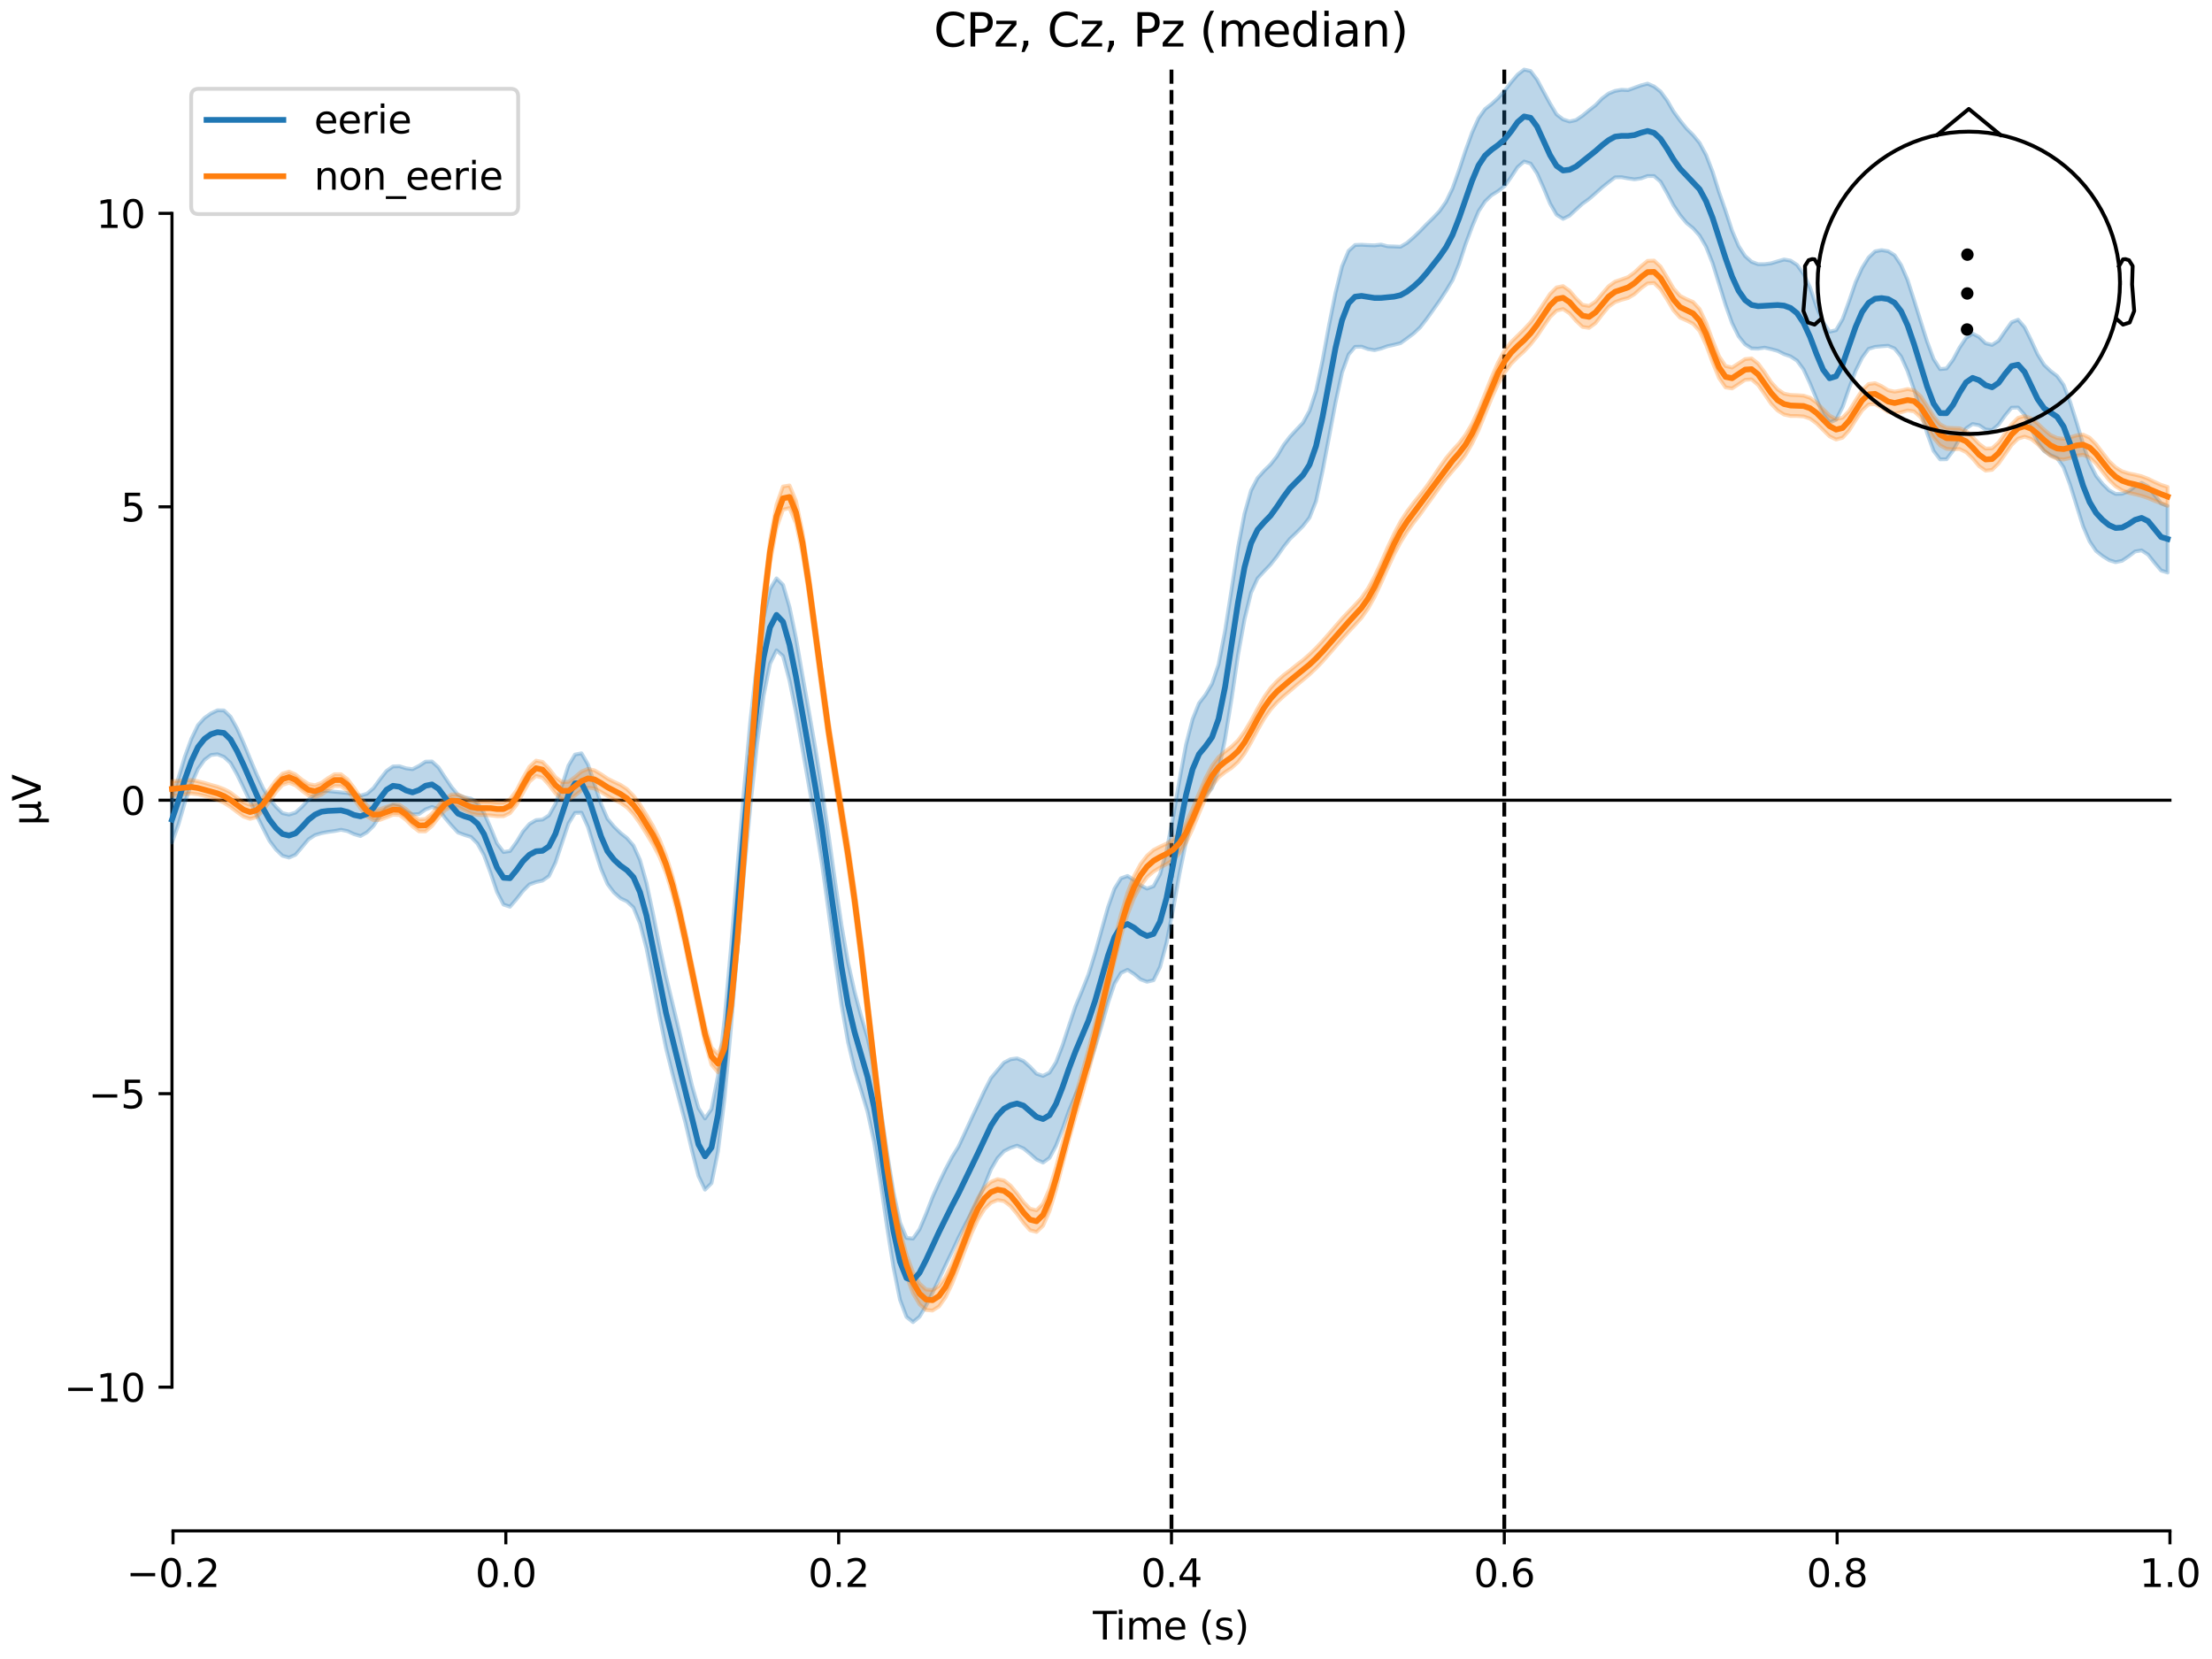 <?xml version="1.0" encoding="utf-8" standalone="no"?>
<!DOCTYPE svg PUBLIC "-//W3C//DTD SVG 1.1//EN"
  "http://www.w3.org/Graphics/SVG/1.1/DTD/svg11.dtd">
<svg xmlns:xlink="http://www.w3.org/1999/xlink" width="576pt" height="432pt" viewBox="0 0 576 432" xmlns="http://www.w3.org/2000/svg" version="1.1">
 <defs>
  <style type="text/css">*{stroke-linejoin: round; stroke-linecap: butt}</style>
 </defs>
 <g id="figure_1">
  <g id="patch_1">
   <path d="M 0 432 
L 576 432 
L 576 0 
L 0 0 
z
" style="fill: #ffffff"/>
  </g>
  <g id="axes_1">
   <g id="patch_2">
    <path d="M 44.783 398.644 
L 565.048 398.644 
L 565.048 18.118 
L 44.783 18.118 
L 44.783 398.644 
z
" style="fill: none; opacity: 0"/>
   </g>
   <g id="patch_3">
    <path d="M 44.783 361.204 
L 44.783 55.558 
" style="fill: none; stroke: #000000; stroke-width: 0.8; stroke-linejoin: miter; stroke-linecap: square"/>
   </g>
   <g id="LineCollection_1">
    <path d="M 305.051 18.118 
L 305.051 398.644 
" clip-path="url(#pd90f87386f)" style="fill: none; stroke-dasharray: 3.7,1.6; stroke-dashoffset: 0; stroke: #000000"/>
    <path d="M 391.717 18.118 
L 391.717 398.644 
" clip-path="url(#pd90f87386f)" style="fill: none; stroke-dasharray: 3.7,1.6; stroke-dashoffset: 0; stroke: #000000"/>
   </g>
   <g id="matplotlib.axis_1">
    <g id="xtick_1">
     <g id="line2d_1">
      <defs>
       <path id="m3b08c8f855" d="M 0 0 
L 0 3.5 
" style="stroke: #000000; stroke-width: 0.8"/>
      </defs>
      <g>
       <use xlink:href="#m3b08c8f855" x="45.054" y="398.644" style="stroke: #000000; stroke-width: 0.8"/>
      </g>
     </g>
     <g id="text_1">
      <!-- −0.2 -->
      <g transform="translate(32.912 413.242) scale(0.1 -0.1)">
       <defs>
        <path id="DejaVuSans-2212" d="M 678 2272 
L 4684 2272 
L 4684 1741 
L 678 1741 
L 678 2272 
z
" transform="scale(0.016)"/>
        <path id="DejaVuSans-30" d="M 2034 4250 
Q 1547 4250 1301 3770 
Q 1056 3291 1056 2328 
Q 1056 1369 1301 889 
Q 1547 409 2034 409 
Q 2525 409 2770 889 
Q 3016 1369 3016 2328 
Q 3016 3291 2770 3770 
Q 2525 4250 2034 4250 
z
M 2034 4750 
Q 2819 4750 3233 4129 
Q 3647 3509 3647 2328 
Q 3647 1150 3233 529 
Q 2819 -91 2034 -91 
Q 1250 -91 836 529 
Q 422 1150 422 2328 
Q 422 3509 836 4129 
Q 1250 4750 2034 4750 
z
" transform="scale(0.016)"/>
        <path id="DejaVuSans-2e" d="M 684 794 
L 1344 794 
L 1344 0 
L 684 0 
L 684 794 
z
" transform="scale(0.016)"/>
        <path id="DejaVuSans-32" d="M 1228 531 
L 3431 531 
L 3431 0 
L 469 0 
L 469 531 
Q 828 903 1448 1529 
Q 2069 2156 2228 2338 
Q 2531 2678 2651 2914 
Q 2772 3150 2772 3378 
Q 2772 3750 2511 3984 
Q 2250 4219 1831 4219 
Q 1534 4219 1204 4116 
Q 875 4013 500 3803 
L 500 4441 
Q 881 4594 1212 4672 
Q 1544 4750 1819 4750 
Q 2544 4750 2975 4387 
Q 3406 4025 3406 3419 
Q 3406 3131 3298 2873 
Q 3191 2616 2906 2266 
Q 2828 2175 2409 1742 
Q 1991 1309 1228 531 
z
" transform="scale(0.016)"/>
       </defs>
       <use xlink:href="#DejaVuSans-2212"/>
       <use xlink:href="#DejaVuSans-30" transform="translate(83.789 0)"/>
       <use xlink:href="#DejaVuSans-2e" transform="translate(147.412 0)"/>
       <use xlink:href="#DejaVuSans-32" transform="translate(179.199 0)"/>
      </g>
     </g>
    </g>
    <g id="xtick_2">
     <g id="line2d_2">
      <g>
       <use xlink:href="#m3b08c8f855" x="131.72" y="398.644" style="stroke: #000000; stroke-width: 0.8"/>
      </g>
     </g>
     <g id="text_2">
      <!-- 0.0 -->
      <g transform="translate(123.768 413.242) scale(0.1 -0.1)">
       <use xlink:href="#DejaVuSans-30"/>
       <use xlink:href="#DejaVuSans-2e" transform="translate(63.623 0)"/>
       <use xlink:href="#DejaVuSans-30" transform="translate(95.41 0)"/>
      </g>
     </g>
    </g>
    <g id="xtick_3">
     <g id="line2d_3">
      <g>
       <use xlink:href="#m3b08c8f855" x="218.385" y="398.644" style="stroke: #000000; stroke-width: 0.8"/>
      </g>
     </g>
     <g id="text_3">
      <!-- 0.2 -->
      <g transform="translate(210.434 413.242) scale(0.1 -0.1)">
       <use xlink:href="#DejaVuSans-30"/>
       <use xlink:href="#DejaVuSans-2e" transform="translate(63.623 0)"/>
       <use xlink:href="#DejaVuSans-32" transform="translate(95.41 0)"/>
      </g>
     </g>
    </g>
    <g id="xtick_4">
     <g id="line2d_4">
      <g>
       <use xlink:href="#m3b08c8f855" x="305.051" y="398.644" style="stroke: #000000; stroke-width: 0.8"/>
      </g>
     </g>
     <g id="text_4">
      <!-- 0.4 -->
      <g transform="translate(297.099 413.242) scale(0.1 -0.1)">
       <defs>
        <path id="DejaVuSans-34" d="M 2419 4116 
L 825 1625 
L 2419 1625 
L 2419 4116 
z
M 2253 4666 
L 3047 4666 
L 3047 1625 
L 3713 1625 
L 3713 1100 
L 3047 1100 
L 3047 0 
L 2419 0 
L 2419 1100 
L 313 1100 
L 313 1709 
L 2253 4666 
z
" transform="scale(0.016)"/>
       </defs>
       <use xlink:href="#DejaVuSans-30"/>
       <use xlink:href="#DejaVuSans-2e" transform="translate(63.623 0)"/>
       <use xlink:href="#DejaVuSans-34" transform="translate(95.41 0)"/>
      </g>
     </g>
    </g>
    <g id="xtick_5">
     <g id="line2d_5">
      <g>
       <use xlink:href="#m3b08c8f855" x="391.717" y="398.644" style="stroke: #000000; stroke-width: 0.8"/>
      </g>
     </g>
     <g id="text_5">
      <!-- 0.6 -->
      <g transform="translate(383.765 413.242) scale(0.1 -0.1)">
       <defs>
        <path id="DejaVuSans-36" d="M 2113 2584 
Q 1688 2584 1439 2293 
Q 1191 2003 1191 1497 
Q 1191 994 1439 701 
Q 1688 409 2113 409 
Q 2538 409 2786 701 
Q 3034 994 3034 1497 
Q 3034 2003 2786 2293 
Q 2538 2584 2113 2584 
z
M 3366 4563 
L 3366 3988 
Q 3128 4100 2886 4159 
Q 2644 4219 2406 4219 
Q 1781 4219 1451 3797 
Q 1122 3375 1075 2522 
Q 1259 2794 1537 2939 
Q 1816 3084 2150 3084 
Q 2853 3084 3261 2657 
Q 3669 2231 3669 1497 
Q 3669 778 3244 343 
Q 2819 -91 2113 -91 
Q 1303 -91 875 529 
Q 447 1150 447 2328 
Q 447 3434 972 4092 
Q 1497 4750 2381 4750 
Q 2619 4750 2861 4703 
Q 3103 4656 3366 4563 
z
" transform="scale(0.016)"/>
       </defs>
       <use xlink:href="#DejaVuSans-30"/>
       <use xlink:href="#DejaVuSans-2e" transform="translate(63.623 0)"/>
       <use xlink:href="#DejaVuSans-36" transform="translate(95.41 0)"/>
      </g>
     </g>
    </g>
    <g id="xtick_6">
     <g id="line2d_6">
      <g>
       <use xlink:href="#m3b08c8f855" x="478.382" y="398.644" style="stroke: #000000; stroke-width: 0.8"/>
      </g>
     </g>
     <g id="text_6">
      <!-- 0.8 -->
      <g transform="translate(470.431 413.242) scale(0.1 -0.1)">
       <defs>
        <path id="DejaVuSans-38" d="M 2034 2216 
Q 1584 2216 1326 1975 
Q 1069 1734 1069 1313 
Q 1069 891 1326 650 
Q 1584 409 2034 409 
Q 2484 409 2743 651 
Q 3003 894 3003 1313 
Q 3003 1734 2745 1975 
Q 2488 2216 2034 2216 
z
M 1403 2484 
Q 997 2584 770 2862 
Q 544 3141 544 3541 
Q 544 4100 942 4425 
Q 1341 4750 2034 4750 
Q 2731 4750 3128 4425 
Q 3525 4100 3525 3541 
Q 3525 3141 3298 2862 
Q 3072 2584 2669 2484 
Q 3125 2378 3379 2068 
Q 3634 1759 3634 1313 
Q 3634 634 3220 271 
Q 2806 -91 2034 -91 
Q 1263 -91 848 271 
Q 434 634 434 1313 
Q 434 1759 690 2068 
Q 947 2378 1403 2484 
z
M 1172 3481 
Q 1172 3119 1398 2916 
Q 1625 2713 2034 2713 
Q 2441 2713 2670 2916 
Q 2900 3119 2900 3481 
Q 2900 3844 2670 4047 
Q 2441 4250 2034 4250 
Q 1625 4250 1398 4047 
Q 1172 3844 1172 3481 
z
" transform="scale(0.016)"/>
       </defs>
       <use xlink:href="#DejaVuSans-30"/>
       <use xlink:href="#DejaVuSans-2e" transform="translate(63.623 0)"/>
       <use xlink:href="#DejaVuSans-38" transform="translate(95.41 0)"/>
      </g>
     </g>
    </g>
    <g id="xtick_7">
     <g id="line2d_7">
      <g>
       <use xlink:href="#m3b08c8f855" x="565.048" y="398.644" style="stroke: #000000; stroke-width: 0.8"/>
      </g>
     </g>
     <g id="text_7">
      <!-- 1.0 -->
      <g transform="translate(557.097 413.242) scale(0.1 -0.1)">
       <defs>
        <path id="DejaVuSans-31" d="M 794 531 
L 1825 531 
L 1825 4091 
L 703 3866 
L 703 4441 
L 1819 4666 
L 2450 4666 
L 2450 531 
L 3481 531 
L 3481 0 
L 794 0 
L 794 531 
z
" transform="scale(0.016)"/>
       </defs>
       <use xlink:href="#DejaVuSans-31"/>
       <use xlink:href="#DejaVuSans-2e" transform="translate(63.623 0)"/>
       <use xlink:href="#DejaVuSans-30" transform="translate(95.41 0)"/>
      </g>
     </g>
    </g>
    <g id="text_8">
     <!-- Time (s) -->
     <g transform="translate(284.587 426.92) scale(0.1 -0.1)">
      <defs>
       <path id="DejaVuSans-54" d="M -19 4666 
L 3928 4666 
L 3928 4134 
L 2272 4134 
L 2272 0 
L 1638 0 
L 1638 4134 
L -19 4134 
L -19 4666 
z
" transform="scale(0.016)"/>
       <path id="DejaVuSans-69" d="M 603 3500 
L 1178 3500 
L 1178 0 
L 603 0 
L 603 3500 
z
M 603 4863 
L 1178 4863 
L 1178 4134 
L 603 4134 
L 603 4863 
z
" transform="scale(0.016)"/>
       <path id="DejaVuSans-6d" d="M 3328 2828 
Q 3544 3216 3844 3400 
Q 4144 3584 4550 3584 
Q 5097 3584 5394 3201 
Q 5691 2819 5691 2113 
L 5691 0 
L 5113 0 
L 5113 2094 
Q 5113 2597 4934 2840 
Q 4756 3084 4391 3084 
Q 3944 3084 3684 2787 
Q 3425 2491 3425 1978 
L 3425 0 
L 2847 0 
L 2847 2094 
Q 2847 2600 2669 2842 
Q 2491 3084 2119 3084 
Q 1678 3084 1418 2786 
Q 1159 2488 1159 1978 
L 1159 0 
L 581 0 
L 581 3500 
L 1159 3500 
L 1159 2956 
Q 1356 3278 1631 3431 
Q 1906 3584 2284 3584 
Q 2666 3584 2933 3390 
Q 3200 3197 3328 2828 
z
" transform="scale(0.016)"/>
       <path id="DejaVuSans-65" d="M 3597 1894 
L 3597 1613 
L 953 1613 
Q 991 1019 1311 708 
Q 1631 397 2203 397 
Q 2534 397 2845 478 
Q 3156 559 3463 722 
L 3463 178 
Q 3153 47 2828 -22 
Q 2503 -91 2169 -91 
Q 1331 -91 842 396 
Q 353 884 353 1716 
Q 353 2575 817 3079 
Q 1281 3584 2069 3584 
Q 2775 3584 3186 3129 
Q 3597 2675 3597 1894 
z
M 3022 2063 
Q 3016 2534 2758 2815 
Q 2500 3097 2075 3097 
Q 1594 3097 1305 2825 
Q 1016 2553 972 2059 
L 3022 2063 
z
" transform="scale(0.016)"/>
       <path id="DejaVuSans-20" transform="scale(0.016)"/>
       <path id="DejaVuSans-28" d="M 1984 4856 
Q 1566 4138 1362 3434 
Q 1159 2731 1159 2009 
Q 1159 1288 1364 580 
Q 1569 -128 1984 -844 
L 1484 -844 
Q 1016 -109 783 600 
Q 550 1309 550 2009 
Q 550 2706 781 3412 
Q 1013 4119 1484 4856 
L 1984 4856 
z
" transform="scale(0.016)"/>
       <path id="DejaVuSans-73" d="M 2834 3397 
L 2834 2853 
Q 2591 2978 2328 3040 
Q 2066 3103 1784 3103 
Q 1356 3103 1142 2972 
Q 928 2841 928 2578 
Q 928 2378 1081 2264 
Q 1234 2150 1697 2047 
L 1894 2003 
Q 2506 1872 2764 1633 
Q 3022 1394 3022 966 
Q 3022 478 2636 193 
Q 2250 -91 1575 -91 
Q 1294 -91 989 -36 
Q 684 19 347 128 
L 347 722 
Q 666 556 975 473 
Q 1284 391 1588 391 
Q 1994 391 2212 530 
Q 2431 669 2431 922 
Q 2431 1156 2273 1281 
Q 2116 1406 1581 1522 
L 1381 1569 
Q 847 1681 609 1914 
Q 372 2147 372 2553 
Q 372 3047 722 3315 
Q 1072 3584 1716 3584 
Q 2034 3584 2315 3537 
Q 2597 3491 2834 3397 
z
" transform="scale(0.016)"/>
       <path id="DejaVuSans-29" d="M 513 4856 
L 1013 4856 
Q 1481 4119 1714 3412 
Q 1947 2706 1947 2009 
Q 1947 1309 1714 600 
Q 1481 -109 1013 -844 
L 513 -844 
Q 928 -128 1133 580 
Q 1338 1288 1338 2009 
Q 1338 2731 1133 3434 
Q 928 4138 513 4856 
z
" transform="scale(0.016)"/>
      </defs>
      <use xlink:href="#DejaVuSans-54"/>
      <use xlink:href="#DejaVuSans-69" transform="translate(57.959 0)"/>
      <use xlink:href="#DejaVuSans-6d" transform="translate(85.742 0)"/>
      <use xlink:href="#DejaVuSans-65" transform="translate(183.154 0)"/>
      <use xlink:href="#DejaVuSans-20" transform="translate(244.678 0)"/>
      <use xlink:href="#DejaVuSans-28" transform="translate(276.465 0)"/>
      <use xlink:href="#DejaVuSans-73" transform="translate(315.479 0)"/>
      <use xlink:href="#DejaVuSans-29" transform="translate(367.578 0)"/>
     </g>
    </g>
   </g>
   <g id="matplotlib.axis_2">
    <g id="ytick_1">
     <g id="line2d_8">
      <defs>
       <path id="m2f3dd6ddb5" d="M 0 0 
L -3.5 0 
" style="stroke: #000000; stroke-width: 0.8"/>
      </defs>
      <g>
       <use xlink:href="#m2f3dd6ddb5" x="44.783" y="361.204" style="stroke: #000000; stroke-width: 0.8"/>
      </g>
     </g>
     <g id="text_9">
      <!-- −10 -->
      <g transform="translate(16.678 365.003) scale(0.1 -0.1)">
       <use xlink:href="#DejaVuSans-2212"/>
       <use xlink:href="#DejaVuSans-31" transform="translate(83.789 0)"/>
       <use xlink:href="#DejaVuSans-30" transform="translate(147.412 0)"/>
      </g>
     </g>
    </g>
    <g id="ytick_2">
     <g id="line2d_9">
      <g>
       <use xlink:href="#m2f3dd6ddb5" x="44.783" y="284.792" style="stroke: #000000; stroke-width: 0.8"/>
      </g>
     </g>
     <g id="text_10">
      <!-- −5 -->
      <g transform="translate(23.041 288.592) scale(0.1 -0.1)">
       <defs>
        <path id="DejaVuSans-35" d="M 691 4666 
L 3169 4666 
L 3169 4134 
L 1269 4134 
L 1269 2991 
Q 1406 3038 1543 3061 
Q 1681 3084 1819 3084 
Q 2600 3084 3056 2656 
Q 3513 2228 3513 1497 
Q 3513 744 3044 326 
Q 2575 -91 1722 -91 
Q 1428 -91 1123 -41 
Q 819 9 494 109 
L 494 744 
Q 775 591 1075 516 
Q 1375 441 1709 441 
Q 2250 441 2565 725 
Q 2881 1009 2881 1497 
Q 2881 1984 2565 2268 
Q 2250 2553 1709 2553 
Q 1456 2553 1204 2497 
Q 953 2441 691 2322 
L 691 4666 
z
" transform="scale(0.016)"/>
       </defs>
       <use xlink:href="#DejaVuSans-2212"/>
       <use xlink:href="#DejaVuSans-35" transform="translate(83.789 0)"/>
      </g>
     </g>
    </g>
    <g id="ytick_3">
     <g id="line2d_10">
      <g>
       <use xlink:href="#m2f3dd6ddb5" x="44.783" y="208.381" style="stroke: #000000; stroke-width: 0.8"/>
      </g>
     </g>
     <g id="text_11">
      <!-- 0 -->
      <g transform="translate(31.421 212.18) scale(0.1 -0.1)">
       <use xlink:href="#DejaVuSans-30"/>
      </g>
     </g>
    </g>
    <g id="ytick_4">
     <g id="line2d_11">
      <g>
       <use xlink:href="#m2f3dd6ddb5" x="44.783" y="131.97" style="stroke: #000000; stroke-width: 0.8"/>
      </g>
     </g>
     <g id="text_12">
      <!-- 5 -->
      <g transform="translate(31.421 135.769) scale(0.1 -0.1)">
       <use xlink:href="#DejaVuSans-35"/>
      </g>
     </g>
    </g>
    <g id="ytick_5">
     <g id="line2d_12">
      <g>
       <use xlink:href="#m2f3dd6ddb5" x="44.783" y="55.558" style="stroke: #000000; stroke-width: 0.8"/>
      </g>
     </g>
     <g id="text_13">
      <!-- 10 -->
      <g transform="translate(25.058 59.357) scale(0.1 -0.1)">
       <use xlink:href="#DejaVuSans-31"/>
       <use xlink:href="#DejaVuSans-30" transform="translate(63.623 0)"/>
      </g>
     </g>
    </g>
    <g id="text_14">
     <!-- µV -->
     <g transform="translate(10.599 214.982) rotate(-90) scale(0.1 -0.1)">
      <defs>
       <path id="DejaVuSans-b5" d="M 544 -1331 
L 544 3500 
L 1119 3500 
L 1119 1325 
Q 1119 872 1334 640 
Q 1550 409 1972 409 
Q 2434 409 2667 671 
Q 2900 934 2900 1459 
L 2900 3500 
L 3475 3500 
L 3475 806 
Q 3475 619 3529 530 
Q 3584 441 3700 441 
Q 3728 441 3778 458 
Q 3828 475 3916 513 
L 3916 50 
Q 3788 -22 3673 -56 
Q 3559 -91 3450 -91 
Q 3234 -91 3106 31 
Q 2978 153 2931 403 
Q 2775 156 2548 32 
Q 2322 -91 2016 -91 
Q 1697 -91 1473 31 
Q 1250 153 1119 397 
L 1119 -1331 
L 544 -1331 
z
" transform="scale(0.016)"/>
       <path id="DejaVuSans-56" d="M 1831 0 
L 50 4666 
L 709 4666 
L 2188 738 
L 3669 4666 
L 4325 4666 
L 2547 0 
L 1831 0 
z
" transform="scale(0.016)"/>
      </defs>
      <use xlink:href="#DejaVuSans-b5"/>
      <use xlink:href="#DejaVuSans-56" transform="translate(63.623 0)"/>
     </g>
    </g>
   </g>
   <g id="patch_4">
    <path d="M 45.054 398.644 
L 565.048 398.644 
" style="fill: none; stroke: #000000; stroke-width: 0.8; stroke-linejoin: miter; stroke-linecap: square"/>
   </g>
   <g id="patch_5">
    <path d="M 44.783 208.381 
L 565.048 208.381 
" style="fill: none; stroke: #000000; stroke-width: 0.8; stroke-linejoin: miter; stroke-linecap: square"/>
   </g>
   <g id="text_15">
    <!-- CPz, Cz, Pz (median) -->
    <g transform="translate(243.146 12.118) scale(0.12 -0.12)">
     <defs>
      <path id="DejaVuSans-43" d="M 4122 4306 
L 4122 3641 
Q 3803 3938 3442 4084 
Q 3081 4231 2675 4231 
Q 1875 4231 1450 3742 
Q 1025 3253 1025 2328 
Q 1025 1406 1450 917 
Q 1875 428 2675 428 
Q 3081 428 3442 575 
Q 3803 722 4122 1019 
L 4122 359 
Q 3791 134 3420 21 
Q 3050 -91 2638 -91 
Q 1578 -91 968 557 
Q 359 1206 359 2328 
Q 359 3453 968 4101 
Q 1578 4750 2638 4750 
Q 3056 4750 3426 4639 
Q 3797 4528 4122 4306 
z
" transform="scale(0.016)"/>
      <path id="DejaVuSans-50" d="M 1259 4147 
L 1259 2394 
L 2053 2394 
Q 2494 2394 2734 2622 
Q 2975 2850 2975 3272 
Q 2975 3691 2734 3919 
Q 2494 4147 2053 4147 
L 1259 4147 
z
M 628 4666 
L 2053 4666 
Q 2838 4666 3239 4311 
Q 3641 3956 3641 3272 
Q 3641 2581 3239 2228 
Q 2838 1875 2053 1875 
L 1259 1875 
L 1259 0 
L 628 0 
L 628 4666 
z
" transform="scale(0.016)"/>
      <path id="DejaVuSans-7a" d="M 353 3500 
L 3084 3500 
L 3084 2975 
L 922 459 
L 3084 459 
L 3084 0 
L 275 0 
L 275 525 
L 2438 3041 
L 353 3041 
L 353 3500 
z
" transform="scale(0.016)"/>
      <path id="DejaVuSans-2c" d="M 750 794 
L 1409 794 
L 1409 256 
L 897 -744 
L 494 -744 
L 750 256 
L 750 794 
z
" transform="scale(0.016)"/>
      <path id="DejaVuSans-64" d="M 2906 2969 
L 2906 4863 
L 3481 4863 
L 3481 0 
L 2906 0 
L 2906 525 
Q 2725 213 2448 61 
Q 2172 -91 1784 -91 
Q 1150 -91 751 415 
Q 353 922 353 1747 
Q 353 2572 751 3078 
Q 1150 3584 1784 3584 
Q 2172 3584 2448 3432 
Q 2725 3281 2906 2969 
z
M 947 1747 
Q 947 1113 1208 752 
Q 1469 391 1925 391 
Q 2381 391 2643 752 
Q 2906 1113 2906 1747 
Q 2906 2381 2643 2742 
Q 2381 3103 1925 3103 
Q 1469 3103 1208 2742 
Q 947 2381 947 1747 
z
" transform="scale(0.016)"/>
      <path id="DejaVuSans-61" d="M 2194 1759 
Q 1497 1759 1228 1600 
Q 959 1441 959 1056 
Q 959 750 1161 570 
Q 1363 391 1709 391 
Q 2188 391 2477 730 
Q 2766 1069 2766 1631 
L 2766 1759 
L 2194 1759 
z
M 3341 1997 
L 3341 0 
L 2766 0 
L 2766 531 
Q 2569 213 2275 61 
Q 1981 -91 1556 -91 
Q 1019 -91 701 211 
Q 384 513 384 1019 
Q 384 1609 779 1909 
Q 1175 2209 1959 2209 
L 2766 2209 
L 2766 2266 
Q 2766 2663 2505 2880 
Q 2244 3097 1772 3097 
Q 1472 3097 1187 3025 
Q 903 2953 641 2809 
L 641 3341 
Q 956 3463 1253 3523 
Q 1550 3584 1831 3584 
Q 2591 3584 2966 3190 
Q 3341 2797 3341 1997 
z
" transform="scale(0.016)"/>
      <path id="DejaVuSans-6e" d="M 3513 2113 
L 3513 0 
L 2938 0 
L 2938 2094 
Q 2938 2591 2744 2837 
Q 2550 3084 2163 3084 
Q 1697 3084 1428 2787 
Q 1159 2491 1159 1978 
L 1159 0 
L 581 0 
L 581 3500 
L 1159 3500 
L 1159 2956 
Q 1366 3272 1645 3428 
Q 1925 3584 2291 3584 
Q 2894 3584 3203 3211 
Q 3513 2838 3513 2113 
z
" transform="scale(0.016)"/>
     </defs>
     <use xlink:href="#DejaVuSans-43"/>
     <use xlink:href="#DejaVuSans-50" transform="translate(69.824 0)"/>
     <use xlink:href="#DejaVuSans-7a" transform="translate(130.127 0)"/>
     <use xlink:href="#DejaVuSans-2c" transform="translate(182.617 0)"/>
     <use xlink:href="#DejaVuSans-20" transform="translate(214.404 0)"/>
     <use xlink:href="#DejaVuSans-43" transform="translate(246.191 0)"/>
     <use xlink:href="#DejaVuSans-7a" transform="translate(316.016 0)"/>
     <use xlink:href="#DejaVuSans-2c" transform="translate(368.506 0)"/>
     <use xlink:href="#DejaVuSans-20" transform="translate(400.293 0)"/>
     <use xlink:href="#DejaVuSans-50" transform="translate(432.08 0)"/>
     <use xlink:href="#DejaVuSans-7a" transform="translate(492.383 0)"/>
     <use xlink:href="#DejaVuSans-20" transform="translate(544.873 0)"/>
     <use xlink:href="#DejaVuSans-28" transform="translate(576.66 0)"/>
     <use xlink:href="#DejaVuSans-6d" transform="translate(615.674 0)"/>
     <use xlink:href="#DejaVuSans-65" transform="translate(713.086 0)"/>
     <use xlink:href="#DejaVuSans-64" transform="translate(774.609 0)"/>
     <use xlink:href="#DejaVuSans-69" transform="translate(838.086 0)"/>
     <use xlink:href="#DejaVuSans-61" transform="translate(865.869 0)"/>
     <use xlink:href="#DejaVuSans-6e" transform="translate(927.148 0)"/>
     <use xlink:href="#DejaVuSans-29" transform="translate(990.527 0)"/>
    </g>
   </g>
   <g id="legend_1">
    <g id="patch_6">
     <path d="M 51.783 55.753 
L 132.925 55.753 
Q 134.925 55.753 134.925 53.753 
L 134.925 25.118 
Q 134.925 23.118 132.925 23.118 
L 51.783 23.118 
Q 49.783 23.118 49.783 25.118 
L 49.783 53.753 
Q 49.783 55.753 51.783 55.753 
z
" style="fill: #ffffff; opacity: 0.8; stroke: #cccccc; stroke-linejoin: miter"/>
    </g>
    <g id="line2d_13">
     <path d="M 53.783 31.217 
L 63.783 31.217 
L 73.783 31.217 
" style="fill: none; stroke: #1f77b4; stroke-width: 1.5; stroke-linecap: square"/>
    </g>
    <g id="text_16">
     <!-- eerie -->
     <g transform="translate(81.783 34.717) scale(0.1 -0.1)">
      <defs>
       <path id="DejaVuSans-72" d="M 2631 2963 
Q 2534 3019 2420 3045 
Q 2306 3072 2169 3072 
Q 1681 3072 1420 2755 
Q 1159 2438 1159 1844 
L 1159 0 
L 581 0 
L 581 3500 
L 1159 3500 
L 1159 2956 
Q 1341 3275 1631 3429 
Q 1922 3584 2338 3584 
Q 2397 3584 2469 3576 
Q 2541 3569 2628 3553 
L 2631 2963 
z
" transform="scale(0.016)"/>
      </defs>
      <use xlink:href="#DejaVuSans-65"/>
      <use xlink:href="#DejaVuSans-65" transform="translate(61.523 0)"/>
      <use xlink:href="#DejaVuSans-72" transform="translate(123.047 0)"/>
      <use xlink:href="#DejaVuSans-69" transform="translate(164.16 0)"/>
      <use xlink:href="#DejaVuSans-65" transform="translate(191.943 0)"/>
     </g>
    </g>
    <g id="line2d_14">
     <path d="M 53.783 45.895 
L 63.783 45.895 
L 73.783 45.895 
" style="fill: none; stroke: #ff7f0e; stroke-width: 1.5; stroke-linecap: square"/>
    </g>
    <g id="text_17">
     <!-- non_eerie -->
     <g transform="translate(81.783 49.395) scale(0.1 -0.1)">
      <defs>
       <path id="DejaVuSans-6f" d="M 1959 3097 
Q 1497 3097 1228 2736 
Q 959 2375 959 1747 
Q 959 1119 1226 758 
Q 1494 397 1959 397 
Q 2419 397 2687 759 
Q 2956 1122 2956 1747 
Q 2956 2369 2687 2733 
Q 2419 3097 1959 3097 
z
M 1959 3584 
Q 2709 3584 3137 3096 
Q 3566 2609 3566 1747 
Q 3566 888 3137 398 
Q 2709 -91 1959 -91 
Q 1206 -91 779 398 
Q 353 888 353 1747 
Q 353 2609 779 3096 
Q 1206 3584 1959 3584 
z
" transform="scale(0.016)"/>
       <path id="DejaVuSans-5f" d="M 3263 -1063 
L 3263 -1509 
L -63 -1509 
L -63 -1063 
L 3263 -1063 
z
" transform="scale(0.016)"/>
      </defs>
      <use xlink:href="#DejaVuSans-6e"/>
      <use xlink:href="#DejaVuSans-6f" transform="translate(63.379 0)"/>
      <use xlink:href="#DejaVuSans-6e" transform="translate(124.561 0)"/>
      <use xlink:href="#DejaVuSans-5f" transform="translate(187.939 0)"/>
      <use xlink:href="#DejaVuSans-65" transform="translate(237.939 0)"/>
      <use xlink:href="#DejaVuSans-65" transform="translate(299.463 0)"/>
      <use xlink:href="#DejaVuSans-72" transform="translate(360.986 0)"/>
      <use xlink:href="#DejaVuSans-69" transform="translate(402.1 0)"/>
      <use xlink:href="#DejaVuSans-65" transform="translate(429.883 0)"/>
     </g>
    </g>
   </g>
   <g id="FillBetweenPolyCollection_1">
    <defs>
     <path id="ma6e4c94e48" d="M 44.783 -224.486 
L 44.783 -212.599 
L 46.476 -217.337 
L 48.168 -223.159 
L 49.861 -227.906 
L 51.554 -231.763 
L 53.247 -234.128 
L 54.939 -235.396 
L 56.632 -235.59 
L 58.325 -234.904 
L 60.017 -233.34 
L 61.71 -230.373 
L 63.403 -226.882 
L 65.095 -223.388 
L 66.788 -219.776 
L 68.481 -216.359 
L 70.173 -213.042 
L 71.866 -210.786 
L 73.559 -209.154 
L 75.251 -208.688 
L 76.944 -209.416 
L 78.637 -211.399 
L 80.33 -213.436 
L 82.022 -214.533 
L 83.715 -215.045 
L 85.408 -215.367 
L 87.1 -215.596 
L 88.793 -215.923 
L 90.486 -215.582 
L 92.178 -214.795 
L 93.871 -214.295 
L 95.564 -215.26 
L 97.256 -216.92 
L 98.949 -219.502 
L 100.642 -221.632 
L 102.335 -222.358 
L 104.027 -221.906 
L 105.72 -220.641 
L 107.413 -219.919 
L 109.105 -220.025 
L 110.798 -221.22 
L 112.491 -221.871 
L 114.183 -221.278 
L 115.876 -219.018 
L 117.569 -217.032 
L 119.261 -215.213 
L 120.954 -214.582 
L 122.647 -214.057 
L 124.339 -212.338 
L 126.032 -209.309 
L 127.725 -204.747 
L 129.418 -199.74 
L 131.11 -196.457 
L 132.803 -195.895 
L 134.496 -197.854 
L 136.188 -200.008 
L 137.881 -201.705 
L 139.574 -202.308 
L 141.266 -202.688 
L 142.959 -203.878 
L 144.652 -207.422 
L 146.344 -212.492 
L 148.037 -217.566 
L 149.73 -220.315 
L 151.423 -220.363 
L 153.115 -216.638 
L 154.808 -211.029 
L 156.501 -205.777 
L 158.193 -201.803 
L 159.886 -199.572 
L 161.579 -198.075 
L 163.271 -197.26 
L 164.964 -195.674 
L 166.657 -191.505 
L 168.349 -185.038 
L 170.042 -176.541 
L 171.735 -167.466 
L 173.427 -159.112 
L 175.12 -152.337 
L 176.813 -145.903 
L 178.506 -139.542 
L 180.198 -132.364 
L 181.891 -125.759 
L 183.584 -122.213 
L 185.276 -123.907 
L 186.969 -132.216 
L 188.662 -145.902 
L 190.354 -164.502 
L 192.047 -184.764 
L 193.74 -204.582 
L 195.432 -222.49 
L 197.125 -238.105 
L 198.818 -250.701 
L 200.511 -259.153 
L 202.203 -262.647 
L 203.896 -261.184 
L 205.589 -254.792 
L 207.281 -246.424 
L 208.974 -236.901 
L 210.667 -227.236 
L 212.359 -217.587 
L 214.052 -207.016 
L 215.745 -194.779 
L 217.437 -182.257 
L 219.13 -170.385 
L 220.823 -160.66 
L 222.515 -153.614 
L 224.208 -148.147 
L 225.901 -142.54 
L 227.594 -134.724 
L 229.286 -124.272 
L 230.979 -112.58 
L 232.672 -101.955 
L 234.364 -93.542 
L 236.057 -89.075 
L 237.75 -87.729 
L 239.442 -89.121 
L 241.135 -91.948 
L 242.828 -95.367 
L 244.52 -98.899 
L 246.213 -102.522 
L 247.906 -106.026 
L 249.599 -109.679 
L 251.291 -113.043 
L 252.984 -116.257 
L 254.677 -119.552 
L 256.369 -123.306 
L 258.062 -127.539 
L 259.755 -130.424 
L 261.447 -132.237 
L 263.14 -133.091 
L 264.833 -133.674 
L 266.525 -132.951 
L 268.218 -131.562 
L 269.911 -130.058 
L 271.603 -129.274 
L 273.296 -130.488 
L 274.989 -133.665 
L 276.682 -137.951 
L 278.374 -142.794 
L 280.067 -146.874 
L 281.76 -150.502 
L 283.452 -154.215 
L 285.145 -159.258 
L 286.838 -164.853 
L 288.53 -170.855 
L 290.223 -175.868 
L 291.916 -178.66 
L 293.608 -179.467 
L 295.301 -178.373 
L 296.994 -176.973 
L 298.687 -176.345 
L 300.379 -176.755 
L 302.072 -180.203 
L 303.765 -186.467 
L 305.457 -195.157 
L 307.15 -204.53 
L 308.843 -212.794 
L 310.535 -219.233 
L 312.228 -223.017 
L 313.921 -224.699 
L 315.613 -226.802 
L 317.306 -231.419 
L 318.999 -239.553 
L 320.691 -249.963 
L 322.384 -261.443 
L 324.077 -270.778 
L 325.77 -277.662 
L 327.462 -281.365 
L 329.155 -283.221 
L 330.848 -284.992 
L 332.54 -287.129 
L 334.233 -289.569 
L 335.926 -291.706 
L 337.618 -293.327 
L 339.311 -295.034 
L 341.004 -297.224 
L 342.696 -301.517 
L 344.389 -309.317 
L 346.082 -318.209 
L 347.775 -327.182 
L 349.467 -335.004 
L 351.16 -339.67 
L 352.853 -341.679 
L 354.545 -341.728 
L 356.238 -341.096 
L 357.931 -340.823 
L 359.623 -341.24 
L 361.316 -341.85 
L 363.009 -342.217 
L 364.701 -342.647 
L 366.394 -343.87 
L 368.087 -345.148 
L 369.779 -346.728 
L 371.472 -348.897 
L 373.165 -351.266 
L 374.858 -353.673 
L 376.55 -356.244 
L 378.243 -359.056 
L 379.936 -363.205 
L 381.628 -368.392 
L 383.321 -372.93 
L 385.014 -376.991 
L 386.706 -379.547 
L 388.399 -381.169 
L 390.092 -382.222 
L 391.784 -383.513 
L 393.477 -385.878 
L 395.17 -388.462 
L 396.863 -389.933 
L 398.555 -389.411 
L 400.248 -386.852 
L 401.941 -383.071 
L 403.633 -378.994 
L 405.326 -376.091 
L 407.019 -375.009 
L 408.711 -375.85 
L 410.404 -377.434 
L 412.097 -378.967 
L 413.789 -380.186 
L 415.482 -381.655 
L 417.175 -383.174 
L 418.868 -384.528 
L 420.56 -385.818 
L 422.253 -385.856 
L 423.946 -385.538 
L 425.638 -385.3 
L 427.331 -385.545 
L 429.024 -386.164 
L 430.716 -386.158 
L 432.409 -384.686 
L 434.102 -381.703 
L 435.794 -378.521 
L 437.487 -375.977 
L 439.18 -373.934 
L 440.872 -372.56 
L 442.565 -370.663 
L 444.258 -367.745 
L 445.951 -363.487 
L 447.643 -358.067 
L 449.336 -352.602 
L 451.029 -347.849 
L 452.721 -344.441 
L 454.414 -342.343 
L 456.107 -341.268 
L 457.799 -341.219 
L 459.492 -341.471 
L 461.185 -341.088 
L 462.877 -340.628 
L 464.57 -339.782 
L 466.263 -339.194 
L 467.956 -338.071 
L 469.648 -335.789 
L 471.341 -332.128 
L 473.034 -328.05 
L 474.726 -324.066 
L 476.419 -321.995 
L 478.112 -322.692 
L 479.804 -326.005 
L 481.497 -330.876 
L 483.19 -335.398 
L 484.882 -338.826 
L 486.575 -341.152 
L 488.268 -341.672 
L 489.96 -341.834 
L 491.653 -341.962 
L 493.346 -341.252 
L 495.039 -339.145 
L 496.731 -335.389 
L 498.424 -330.5 
L 500.117 -325.016 
L 501.809 -319.232 
L 503.502 -314.58 
L 505.195 -312.384 
L 506.887 -312.417 
L 508.58 -314.646 
L 510.273 -317.708 
L 511.965 -320.447 
L 513.658 -321.582 
L 515.351 -321.265 
L 517.044 -320.147 
L 518.736 -319.991 
L 520.429 -321.427 
L 522.122 -323.801 
L 523.814 -325.836 
L 525.507 -325.868 
L 527.2 -323.993 
L 528.892 -320.481 
L 530.585 -316.884 
L 532.278 -314.573 
L 533.97 -313.483 
L 535.663 -312.724 
L 537.356 -310.315 
L 539.048 -305.769 
L 540.741 -300.338 
L 542.434 -294.953 
L 544.127 -291.021 
L 545.819 -288.532 
L 547.512 -287.197 
L 549.205 -286.134 
L 550.897 -285.612 
L 552.59 -285.973 
L 554.283 -287.114 
L 555.975 -288.395 
L 557.668 -288.679 
L 559.361 -287.569 
L 561.053 -285.434 
L 562.746 -283.442 
L 564.439 -282.909 
L 564.439 -300.253 
L 564.439 -300.253 
L 562.746 -300.939 
L 561.053 -303.079 
L 559.361 -305.327 
L 557.668 -306.247 
L 555.975 -305.358 
L 554.283 -304.079 
L 552.59 -303.427 
L 550.897 -303.385 
L 549.205 -304.314 
L 547.512 -305.989 
L 545.819 -308.088 
L 544.127 -311.443 
L 542.434 -316.355 
L 540.741 -322.02 
L 539.048 -327.37 
L 537.356 -331.773 
L 535.663 -334.09 
L 533.97 -335.387 
L 532.278 -337.005 
L 530.585 -339.73 
L 528.892 -343.402 
L 527.2 -346.807 
L 525.507 -348.748 
L 523.814 -348.083 
L 522.122 -345.756 
L 520.429 -343.275 
L 518.736 -342.19 
L 517.044 -342.61 
L 515.351 -344.236 
L 513.658 -345.133 
L 511.965 -344.017 
L 510.273 -341.492 
L 508.58 -338.343 
L 506.887 -336.053 
L 505.195 -335.881 
L 503.502 -338.513 
L 501.809 -343.073 
L 500.117 -348.412 
L 498.424 -353.828 
L 496.731 -359.092 
L 495.039 -362.979 
L 493.346 -365.542 
L 491.653 -366.589 
L 489.96 -366.864 
L 488.268 -366.548 
L 486.575 -364.939 
L 484.882 -362.233 
L 483.19 -358.483 
L 481.497 -353.556 
L 479.804 -348.913 
L 478.112 -346.023 
L 476.419 -345.632 
L 474.726 -348.112 
L 473.034 -352.123 
L 471.341 -357.132 
L 469.648 -360.659 
L 467.956 -363.021 
L 466.263 -364.124 
L 464.57 -364.424 
L 462.877 -363.941 
L 461.185 -363.43 
L 459.492 -363.215 
L 457.799 -363.206 
L 456.107 -363.831 
L 454.414 -365.327 
L 452.721 -367.938 
L 451.029 -371.915 
L 449.336 -377.094 
L 447.643 -381.929 
L 445.951 -387.278 
L 444.258 -391.654 
L 442.565 -394.785 
L 440.872 -396.846 
L 439.18 -398.521 
L 437.487 -400.62 
L 435.794 -402.952 
L 434.102 -405.859 
L 432.409 -408.155 
L 430.716 -409.492 
L 429.024 -410.213 
L 427.331 -409.78 
L 425.638 -409.158 
L 423.946 -408.535 
L 422.253 -408.62 
L 420.56 -408.323 
L 418.868 -407.645 
L 417.175 -406.366 
L 415.482 -404.619 
L 413.789 -403.286 
L 412.097 -401.895 
L 410.404 -400.751 
L 408.711 -400.36 
L 407.019 -400.906 
L 405.326 -402.209 
L 403.633 -405.038 
L 401.941 -408.14 
L 400.248 -411.272 
L 398.555 -413.504 
L 396.863 -413.882 
L 395.17 -412.555 
L 393.477 -410.576 
L 391.784 -408.342 
L 390.092 -406.463 
L 388.399 -404.919 
L 386.706 -403.6 
L 385.014 -401.234 
L 383.321 -397.474 
L 381.628 -392.801 
L 379.936 -387.708 
L 378.243 -382.963 
L 376.55 -379.461 
L 374.858 -377.043 
L 373.165 -375.247 
L 371.472 -373.602 
L 369.779 -371.84 
L 368.087 -370.219 
L 366.394 -368.752 
L 364.701 -367.746 
L 363.009 -367.819 
L 361.316 -367.867 
L 359.623 -368.311 
L 357.931 -368.116 
L 356.238 -368.17 
L 354.545 -368.271 
L 352.853 -368.204 
L 351.16 -366.666 
L 349.467 -362.639 
L 347.775 -355.764 
L 346.082 -347.356 
L 344.389 -338.13 
L 342.696 -330.17 
L 341.004 -325.053 
L 339.311 -321.942 
L 337.618 -320.148 
L 335.926 -318.313 
L 334.233 -316.096 
L 332.54 -313.216 
L 330.848 -311.065 
L 329.155 -309.412 
L 327.462 -307.506 
L 325.77 -304.279 
L 324.077 -298.271 
L 322.384 -289.447 
L 320.691 -278.454 
L 318.999 -267.672 
L 317.306 -258.954 
L 315.613 -253.962 
L 313.921 -251.087 
L 312.228 -248.9 
L 310.535 -244.684 
L 308.843 -238.11 
L 307.15 -228.972 
L 305.457 -219.139 
L 303.765 -210.428 
L 302.072 -204.356 
L 300.379 -201.231 
L 298.687 -200.613 
L 296.994 -201.449 
L 295.301 -202.863 
L 293.608 -203.899 
L 291.916 -203.298 
L 290.223 -200.603 
L 288.53 -195.794 
L 286.838 -189.78 
L 285.145 -183.73 
L 283.452 -178.286 
L 281.76 -174.03 
L 280.067 -170.004 
L 278.374 -164.968 
L 276.682 -159.782 
L 274.989 -155.395 
L 273.296 -152.7 
L 271.603 -151.841 
L 269.911 -152.403 
L 268.218 -154.21 
L 266.525 -155.712 
L 264.833 -156.403 
L 263.14 -156.162 
L 261.447 -155.31 
L 259.755 -153.316 
L 258.062 -151.303 
L 256.369 -148.007 
L 254.677 -144.364 
L 252.984 -140.778 
L 251.291 -137.1 
L 249.599 -133.464 
L 247.906 -130.734 
L 246.213 -127.532 
L 244.52 -124.024 
L 242.828 -120.267 
L 241.135 -115.883 
L 239.442 -111.885 
L 237.75 -109.483 
L 236.057 -109.649 
L 234.364 -113.66 
L 232.672 -121.522 
L 230.979 -131.964 
L 229.286 -143.502 
L 227.594 -154.046 
L 225.901 -161.814 
L 224.208 -167.5 
L 222.515 -173.813 
L 220.823 -181.372 
L 219.13 -191.056 
L 217.437 -202.618 
L 215.745 -214.69 
L 214.052 -226.339 
L 212.359 -236.874 
L 210.667 -246.595 
L 208.974 -256.051 
L 207.281 -265.801 
L 205.589 -273.929 
L 203.896 -279.716 
L 202.203 -281.391 
L 200.511 -278.609 
L 198.818 -271.043 
L 197.125 -259.416 
L 195.432 -244.653 
L 193.74 -226.318 
L 192.047 -206.435 
L 190.354 -185.283 
L 188.662 -166.444 
L 186.969 -151.907 
L 185.276 -143.211 
L 183.584 -140.754 
L 181.891 -143.424 
L 180.198 -149.31 
L 178.506 -156.419 
L 176.813 -163.697 
L 175.12 -170.725 
L 173.427 -177.751 
L 171.735 -185.696 
L 170.042 -194.086 
L 168.349 -202.05 
L 166.657 -208.043 
L 164.964 -211.808 
L 163.271 -213.762 
L 161.579 -215.109 
L 159.886 -216.761 
L 158.193 -218.789 
L 156.501 -222.712 
L 154.808 -227.851 
L 153.115 -232.935 
L 151.423 -235.841 
L 149.73 -235.512 
L 148.037 -232.67 
L 146.344 -227.463 
L 144.652 -222.708 
L 142.959 -219.687 
L 141.266 -218.594 
L 139.574 -218.444 
L 137.881 -217.45 
L 136.188 -215.502 
L 134.496 -212.733 
L 132.803 -210.393 
L 131.11 -210.143 
L 129.418 -212.383 
L 127.725 -216.525 
L 126.032 -220.333 
L 124.339 -222.888 
L 122.647 -224.038 
L 120.954 -224.36 
L 119.261 -225.045 
L 117.569 -227.077 
L 115.876 -229.584 
L 114.183 -232.176 
L 112.491 -233.713 
L 110.798 -233.67 
L 109.105 -232.561 
L 107.413 -231.705 
L 105.72 -231.935 
L 104.027 -232.467 
L 102.335 -232.429 
L 100.642 -231.243 
L 98.949 -229.091 
L 97.256 -226.778 
L 95.564 -225.312 
L 93.871 -224.835 
L 92.178 -225.174 
L 90.486 -225.492 
L 88.793 -225.673 
L 87.1 -225.842 
L 85.408 -226.011 
L 83.715 -226.081 
L 82.022 -225.229 
L 80.33 -223.774 
L 78.637 -221.927 
L 76.944 -220.398 
L 75.251 -219.889 
L 73.559 -220.255 
L 71.866 -221.914 
L 70.173 -223.98 
L 68.481 -226.794 
L 66.788 -230.463 
L 65.095 -234.475 
L 63.403 -238.59 
L 61.71 -242.359 
L 60.017 -245.383 
L 58.325 -247 
L 56.632 -247.036 
L 54.939 -246.233 
L 53.247 -245.046 
L 51.554 -243.181 
L 49.861 -239.674 
L 48.168 -235.057 
L 46.476 -229.442 
L 44.783 -224.486 
z
" style="stroke: #1f77b4; stroke-opacity: 0.3"/>
    </defs>
    <g>
     <use xlink:href="#ma6e4c94e48" x="0" y="432" style="fill: #1f77b4; fill-opacity: 0.3; stroke: #1f77b4; stroke-opacity: 0.3"/>
    </g>
   </g>
   <g id="FillBetweenPolyCollection_2">
    <defs>
     <path id="mfcb7e1701c" d="M 44.783 -228.563 
L 44.783 -224.671 
L 46.476 -224.928 
L 48.168 -225.189 
L 49.861 -225.377 
L 51.554 -225.146 
L 53.247 -224.756 
L 54.939 -224.28 
L 56.632 -223.729 
L 58.325 -222.944 
L 60.017 -221.868 
L 61.71 -220.572 
L 63.403 -219.361 
L 65.095 -218.765 
L 66.788 -219.227 
L 68.481 -220.934 
L 70.173 -223.322 
L 71.866 -225.771 
L 73.559 -227.603 
L 75.251 -228.172 
L 76.944 -227.518 
L 78.637 -226.095 
L 80.33 -224.833 
L 82.022 -224.442 
L 83.715 -225.05 
L 85.408 -226.272 
L 87.1 -227.304 
L 88.793 -227.282 
L 90.486 -226.088 
L 92.178 -223.969 
L 93.871 -221.512 
L 95.564 -219.423 
L 97.256 -218.426 
L 98.949 -218.508 
L 100.642 -219.148 
L 102.335 -219.845 
L 104.027 -219.763 
L 105.72 -218.507 
L 107.413 -216.809 
L 109.105 -215.523 
L 110.798 -215.509 
L 112.491 -216.925 
L 114.183 -219.109 
L 115.876 -221.019 
L 117.569 -221.944 
L 119.261 -221.809 
L 120.954 -220.982 
L 122.647 -220.186 
L 124.339 -219.818 
L 126.032 -219.748 
L 127.725 -219.668 
L 129.418 -219.463 
L 131.11 -219.447 
L 132.803 -220.258 
L 134.496 -222.393 
L 136.188 -225.546 
L 137.881 -228.472 
L 139.574 -229.947 
L 141.266 -229.496 
L 142.959 -227.63 
L 144.652 -225.367 
L 146.344 -223.897 
L 148.037 -223.769 
L 149.73 -224.85 
L 151.423 -226.182 
L 153.115 -226.901 
L 154.808 -226.692 
L 156.501 -225.78 
L 158.193 -224.751 
L 159.886 -223.814 
L 161.579 -222.926 
L 163.271 -221.755 
L 164.964 -219.944 
L 166.657 -217.575 
L 168.349 -214.862 
L 170.042 -212.079 
L 171.735 -208.875 
L 173.427 -204.627 
L 175.12 -199.215 
L 176.813 -192.565 
L 178.506 -184.919 
L 180.198 -176.657 
L 181.891 -168.332 
L 183.584 -160.571 
L 185.276 -154.764 
L 186.969 -152.776 
L 188.662 -156.673 
L 190.354 -167.511 
L 192.047 -184.815 
L 193.74 -206.705 
L 195.432 -230.208 
L 197.125 -252.546 
L 198.818 -271.299 
L 200.511 -285.334 
L 202.203 -294.542 
L 203.896 -299.277 
L 205.589 -299.698 
L 207.281 -295.674 
L 208.974 -287.815 
L 210.667 -276.841 
L 212.359 -264.003 
L 214.052 -251.079 
L 215.745 -239.003 
L 217.437 -227.919 
L 219.13 -217.347 
L 220.823 -206.674 
L 222.515 -194.863 
L 224.208 -181.574 
L 225.901 -166.94 
L 227.594 -152.051 
L 229.286 -137.887 
L 230.979 -125.174 
L 232.672 -114.477 
L 234.364 -106.004 
L 236.057 -99.675 
L 237.75 -95.239 
L 239.442 -92.357 
L 241.135 -90.882 
L 242.828 -90.742 
L 244.52 -91.814 
L 246.213 -94.182 
L 247.906 -97.672 
L 249.599 -102.01 
L 251.291 -106.515 
L 252.984 -110.819 
L 254.677 -114.487 
L 256.369 -117.187 
L 258.062 -118.811 
L 259.755 -119.509 
L 261.447 -119.229 
L 263.14 -117.937 
L 264.833 -115.895 
L 266.525 -113.561 
L 268.218 -111.652 
L 269.911 -111.21 
L 271.603 -112.818 
L 273.296 -116.644 
L 274.989 -122.232 
L 276.682 -128.772 
L 278.374 -135.258 
L 280.067 -141.319 
L 281.76 -147.014 
L 283.452 -152.99 
L 285.145 -159.581 
L 286.838 -166.792 
L 288.53 -174.358 
L 290.223 -181.666 
L 291.916 -188.295 
L 293.608 -193.861 
L 295.301 -198.144 
L 296.994 -201.278 
L 298.687 -203.604 
L 300.379 -205.043 
L 302.072 -206.096 
L 303.765 -206.986 
L 305.457 -208.025 
L 307.15 -209.835 
L 308.843 -212.567 
L 310.535 -216.131 
L 312.228 -220.243 
L 313.921 -224.147 
L 315.613 -227.333 
L 317.306 -229.563 
L 318.999 -230.914 
L 320.691 -232.03 
L 322.384 -233.562 
L 324.077 -235.786 
L 325.77 -238.687 
L 327.462 -241.868 
L 329.155 -244.806 
L 330.848 -247.227 
L 332.54 -249.109 
L 334.233 -250.678 
L 335.926 -252.1 
L 337.618 -253.569 
L 339.311 -254.96 
L 341.004 -256.389 
L 342.696 -257.976 
L 344.389 -259.734 
L 346.082 -261.68 
L 347.775 -263.634 
L 349.467 -265.608 
L 351.16 -267.486 
L 352.853 -269.282 
L 354.545 -271.143 
L 356.238 -273.535 
L 357.931 -276.545 
L 359.623 -280.14 
L 361.316 -283.963 
L 363.009 -287.609 
L 364.701 -290.789 
L 366.394 -293.486 
L 368.087 -295.878 
L 369.779 -298.024 
L 371.472 -300.398 
L 373.165 -302.725 
L 374.858 -305.108 
L 376.55 -307.368 
L 378.243 -309.369 
L 379.936 -311.322 
L 381.628 -313.566 
L 383.321 -316.456 
L 385.014 -319.982 
L 386.706 -324.125 
L 388.399 -328.296 
L 390.092 -332.018 
L 391.784 -334.945 
L 393.477 -337.258 
L 395.17 -338.978 
L 396.863 -340.506 
L 398.555 -342.329 
L 400.248 -344.46 
L 401.941 -347.003 
L 403.633 -349.441 
L 405.326 -351.107 
L 407.019 -351.525 
L 408.711 -350.402 
L 410.404 -348.459 
L 412.097 -346.864 
L 413.789 -346.618 
L 415.482 -347.863 
L 417.175 -350.068 
L 418.868 -352.119 
L 420.56 -353.331 
L 422.253 -353.943 
L 423.946 -354.389 
L 425.638 -355.404 
L 427.331 -356.948 
L 429.024 -358.195 
L 430.716 -358.313 
L 432.409 -356.661 
L 434.102 -354.005 
L 435.794 -351.162 
L 437.487 -349.296 
L 439.18 -348.542 
L 440.872 -347.697 
L 442.565 -345.808 
L 444.258 -342.203 
L 445.951 -337.636 
L 447.643 -333.54 
L 449.336 -331.122 
L 451.029 -330.852 
L 452.721 -331.955 
L 454.414 -333.088 
L 456.107 -333.206 
L 457.799 -331.762 
L 459.492 -329.378 
L 461.185 -326.882 
L 462.877 -325.113 
L 464.57 -324.053 
L 466.263 -323.68 
L 467.956 -323.667 
L 469.648 -323.556 
L 471.341 -322.984 
L 473.034 -321.728 
L 474.726 -320.061 
L 476.419 -318.379 
L 478.112 -317.551 
L 479.804 -318.016 
L 481.497 -319.882 
L 483.19 -322.592 
L 484.882 -325.135 
L 486.575 -326.686 
L 488.268 -326.758 
L 489.96 -325.828 
L 491.653 -324.713 
L 493.346 -324.297 
L 495.039 -324.644 
L 496.731 -325.123 
L 498.424 -324.882 
L 500.117 -323.358 
L 501.809 -320.763 
L 503.502 -317.99 
L 505.195 -316.031 
L 506.887 -315.115 
L 508.58 -314.999 
L 510.273 -315.074 
L 511.965 -314.262 
L 513.658 -312.642 
L 515.351 -310.627 
L 517.044 -309.439 
L 518.736 -309.651 
L 520.429 -311.314 
L 522.122 -313.699 
L 523.814 -316.129 
L 525.507 -317.778 
L 527.2 -318.288 
L 528.892 -317.724 
L 530.585 -316.335 
L 532.278 -314.676 
L 533.97 -313.269 
L 535.663 -312.532 
L 537.356 -312.34 
L 539.048 -312.725 
L 540.741 -313.329 
L 542.434 -313.577 
L 544.127 -312.859 
L 545.819 -311.277 
L 547.512 -309.121 
L 549.205 -307.003 
L 550.897 -305.37 
L 552.59 -304.31 
L 554.283 -303.69 
L 555.975 -303.304 
L 557.668 -302.871 
L 559.361 -302.297 
L 561.053 -301.588 
L 562.746 -300.93 
L 564.439 -300.286 
L 564.439 -305.205 
L 564.439 -305.205 
L 562.746 -305.747 
L 561.053 -306.5 
L 559.361 -307.34 
L 557.668 -307.98 
L 555.975 -308.388 
L 554.283 -308.729 
L 552.59 -309.264 
L 550.897 -310.295 
L 549.205 -311.921 
L 547.512 -314.096 
L 545.819 -316.318 
L 544.127 -318.023 
L 542.434 -318.831 
L 540.741 -318.629 
L 539.048 -318.104 
L 537.356 -317.743 
L 535.663 -317.932 
L 533.97 -318.709 
L 532.278 -320.12 
L 530.585 -321.715 
L 528.892 -323.065 
L 527.2 -323.671 
L 525.507 -323.189 
L 523.814 -321.527 
L 522.122 -319.145 
L 520.429 -316.785 
L 518.736 -315.257 
L 517.044 -315.185 
L 515.351 -316.418 
L 513.658 -318.198 
L 511.965 -319.767 
L 510.273 -320.478 
L 508.58 -320.533 
L 506.887 -320.631 
L 505.195 -321.504 
L 503.502 -323.57 
L 501.809 -326.313 
L 500.117 -328.85 
L 498.424 -330.356 
L 496.731 -330.693 
L 495.039 -330.297 
L 493.346 -330.023 
L 491.653 -330.379 
L 489.96 -331.463 
L 488.268 -332.221 
L 486.575 -331.992 
L 484.882 -330.385 
L 483.19 -327.72 
L 481.497 -324.983 
L 479.804 -323.237 
L 478.112 -322.883 
L 476.419 -323.785 
L 474.726 -325.452 
L 473.034 -327.15 
L 471.341 -328.413 
L 469.648 -328.974 
L 467.956 -329.094 
L 466.263 -329.162 
L 464.57 -329.492 
L 462.877 -330.626 
L 461.185 -332.489 
L 459.492 -335.06 
L 457.799 -337.339 
L 456.107 -338.669 
L 454.414 -338.489 
L 452.721 -337.385 
L 451.029 -336.29 
L 449.336 -336.692 
L 447.643 -339.215 
L 445.951 -343.396 
L 444.258 -347.983 
L 442.565 -351.539 
L 440.872 -353.368 
L 439.18 -354.084 
L 437.487 -354.968 
L 435.794 -356.862 
L 434.102 -359.774 
L 432.409 -362.574 
L 430.716 -364.138 
L 429.024 -364.068 
L 427.331 -362.692 
L 425.638 -361.082 
L 423.946 -359.855 
L 422.253 -359.24 
L 420.56 -358.67 
L 418.868 -357.451 
L 417.175 -355.485 
L 415.482 -353.475 
L 413.789 -352.339 
L 412.097 -352.619 
L 410.404 -354.304 
L 408.711 -356.302 
L 407.019 -357.502 
L 405.326 -357.157 
L 403.633 -355.461 
L 401.941 -352.925 
L 400.248 -350.356 
L 398.555 -348.077 
L 396.863 -346.245 
L 395.17 -344.576 
L 393.477 -342.912 
L 391.784 -340.728 
L 390.092 -337.623 
L 388.399 -333.757 
L 386.706 -329.486 
L 385.014 -325.315 
L 383.321 -321.673 
L 381.628 -318.795 
L 379.936 -316.559 
L 378.243 -314.727 
L 376.55 -312.699 
L 374.858 -310.339 
L 373.165 -307.775 
L 371.472 -305.348 
L 369.779 -303.159 
L 368.087 -301.062 
L 366.394 -298.789 
L 364.701 -296.206 
L 363.009 -292.996 
L 361.316 -289.391 
L 359.623 -285.49 
L 357.931 -281.893 
L 356.238 -278.791 
L 354.545 -276.347 
L 352.853 -274.49 
L 351.16 -272.733 
L 349.467 -270.924 
L 347.775 -268.975 
L 346.082 -267.005 
L 344.389 -265.076 
L 342.696 -263.265 
L 341.004 -261.629 
L 339.311 -260.136 
L 337.618 -258.847 
L 335.926 -257.465 
L 334.233 -256.186 
L 332.54 -254.659 
L 330.848 -252.844 
L 329.155 -250.452 
L 327.462 -247.496 
L 325.77 -244.35 
L 324.077 -241.51 
L 322.384 -239.2 
L 320.691 -237.571 
L 318.999 -236.299 
L 317.306 -234.854 
L 315.613 -232.599 
L 313.921 -229.389 
L 312.228 -225.463 
L 310.535 -221.402 
L 308.843 -217.715 
L 307.15 -215.058 
L 305.457 -213.408 
L 303.765 -212.31 
L 302.072 -211.542 
L 300.379 -210.672 
L 298.687 -209.174 
L 296.994 -206.986 
L 295.301 -203.868 
L 293.608 -199.547 
L 291.916 -193.969 
L 290.223 -187.37 
L 288.53 -180.047 
L 286.838 -172.534 
L 285.145 -165.318 
L 283.452 -158.719 
L 281.76 -152.637 
L 280.067 -146.82 
L 278.374 -140.813 
L 276.682 -134.461 
L 274.989 -128.084 
L 273.296 -122.487 
L 271.603 -118.582 
L 269.911 -116.848 
L 268.218 -117.244 
L 266.525 -118.968 
L 264.833 -121.256 
L 263.14 -123.274 
L 261.447 -124.605 
L 259.755 -124.957 
L 258.062 -124.241 
L 256.369 -122.721 
L 254.677 -120.121 
L 252.984 -116.452 
L 251.291 -112.013 
L 249.599 -107.432 
L 247.906 -103.066 
L 246.213 -99.506 
L 244.52 -97.141 
L 242.828 -96.065 
L 241.135 -96.221 
L 239.442 -97.773 
L 237.75 -100.686 
L 236.057 -105.225 
L 234.364 -111.634 
L 232.672 -120.101 
L 230.979 -130.913 
L 229.286 -143.7 
L 227.594 -157.907 
L 225.901 -172.877 
L 224.208 -187.503 
L 222.515 -200.783 
L 220.823 -212.499 
L 219.13 -223.161 
L 217.437 -233.517 
L 215.745 -244.486 
L 214.052 -256.479 
L 212.359 -269.511 
L 210.667 -282.371 
L 208.974 -293.449 
L 207.281 -301.534 
L 205.589 -305.588 
L 203.896 -305.318 
L 202.203 -300.585 
L 200.511 -291.342 
L 198.818 -277.176 
L 197.125 -258.322 
L 195.432 -235.999 
L 193.74 -212.374 
L 192.047 -190.319 
L 190.354 -172.613 
L 188.662 -161.516 
L 186.969 -157.489 
L 185.276 -159.223 
L 183.584 -164.964 
L 181.891 -172.784 
L 180.198 -181.2 
L 178.506 -189.476 
L 176.813 -197.216 
L 175.12 -203.866 
L 173.427 -209.237 
L 171.735 -213.493 
L 170.042 -216.93 
L 168.349 -219.79 
L 166.657 -222.482 
L 164.964 -224.799 
L 163.271 -226.519 
L 161.579 -227.63 
L 159.886 -228.414 
L 158.193 -229.269 
L 156.501 -230.405 
L 154.808 -231.402 
L 153.115 -231.784 
L 151.423 -231.099 
L 149.73 -229.667 
L 148.037 -228.415 
L 146.344 -228.35 
L 144.652 -229.639 
L 142.959 -231.868 
L 141.266 -233.614 
L 139.574 -233.928 
L 137.881 -232.366 
L 136.188 -229.44 
L 134.496 -226.148 
L 132.803 -223.881 
L 131.11 -223.014 
L 129.418 -223.022 
L 127.725 -223.23 
L 126.032 -223.262 
L 124.339 -223.234 
L 122.647 -223.566 
L 120.954 -224.328 
L 119.261 -225.095 
L 117.569 -225.118 
L 115.876 -224.082 
L 114.183 -222.226 
L 112.491 -220.12 
L 110.798 -218.738 
L 109.105 -218.603 
L 107.413 -219.764 
L 105.72 -221.322 
L 104.027 -222.43 
L 102.335 -222.518 
L 100.642 -221.914 
L 98.949 -221.3 
L 97.256 -221.244 
L 95.564 -222.255 
L 93.871 -224.331 
L 92.178 -226.883 
L 90.486 -229.1 
L 88.793 -230.388 
L 87.1 -230.394 
L 85.408 -229.38 
L 83.715 -228.164 
L 82.022 -227.529 
L 80.33 -227.847 
L 78.637 -228.962 
L 76.944 -230.34 
L 75.251 -231.073 
L 73.559 -230.55 
L 71.866 -228.818 
L 70.173 -226.508 
L 68.481 -224.236 
L 66.788 -222.719 
L 65.095 -222.425 
L 63.403 -223.056 
L 61.71 -224.309 
L 60.017 -225.642 
L 58.325 -226.522 
L 56.632 -227.162 
L 54.939 -227.63 
L 53.247 -228.127 
L 51.554 -228.55 
L 49.861 -228.898 
L 48.168 -228.827 
L 46.476 -228.687 
L 44.783 -228.563 
z
" style="stroke: #ff7f0e; stroke-opacity: 0.3"/>
    </defs>
    <g>
     <use xlink:href="#mfcb7e1701c" x="0" y="432" style="fill: #ff7f0e; fill-opacity: 0.3; stroke: #ff7f0e; stroke-opacity: 0.3"/>
    </g>
   </g>
   <g id="line2d_15">
    <path d="M 44.783 213.431 
L 46.476 208.48 
L 48.168 202.848 
L 49.861 198.134 
L 51.554 194.538 
L 53.247 192.394 
L 54.939 191.183 
L 56.632 190.654 
L 58.325 190.866 
L 60.017 192.524 
L 61.71 195.535 
L 63.403 199.129 
L 66.788 206.852 
L 68.481 210.457 
L 70.173 213.428 
L 71.866 215.636 
L 73.559 217.173 
L 75.251 217.567 
L 76.944 217.015 
L 78.637 215.331 
L 80.33 213.461 
L 82.022 212.132 
L 83.715 211.369 
L 85.408 211.155 
L 88.793 211.007 
L 90.486 211.446 
L 92.178 212.214 
L 93.871 212.567 
L 95.564 211.951 
L 97.256 210.363 
L 98.949 207.882 
L 100.642 205.658 
L 102.335 204.625 
L 104.027 204.864 
L 105.72 205.819 
L 107.413 206.33 
L 109.105 205.726 
L 110.798 204.605 
L 112.491 204.271 
L 114.183 205.396 
L 117.569 209.893 
L 119.261 211.854 
L 120.954 212.557 
L 122.647 213.07 
L 124.339 214.478 
L 126.032 217.206 
L 129.418 225.908 
L 131.11 228.562 
L 132.803 228.668 
L 134.496 226.6 
L 136.188 224.233 
L 137.881 222.562 
L 139.574 221.67 
L 141.266 221.544 
L 142.959 220.396 
L 144.652 217.081 
L 148.037 206.91 
L 149.73 203.998 
L 151.423 203.909 
L 153.115 207.255 
L 156.501 217.758 
L 158.193 221.676 
L 159.886 223.859 
L 161.579 225.416 
L 163.271 226.618 
L 164.964 228.443 
L 166.657 232.323 
L 168.349 238.438 
L 173.427 263.734 
L 181.891 298.01 
L 183.584 301.1 
L 185.276 298.808 
L 186.969 290.215 
L 188.662 275.931 
L 190.354 257.134 
L 193.74 216.464 
L 195.432 198.488 
L 197.125 183.477 
L 198.818 171.322 
L 200.511 163.376 
L 202.203 160.125 
L 203.896 161.918 
L 205.589 167.877 
L 207.281 176.267 
L 212.359 205.192 
L 214.052 215.697 
L 219.13 251.805 
L 220.823 261.62 
L 222.515 268.715 
L 225.901 280.388 
L 227.594 288.283 
L 229.286 298.727 
L 230.979 310.131 
L 232.672 320.63 
L 234.364 328.553 
L 236.057 332.806 
L 237.75 333.4 
L 239.442 331.429 
L 241.135 328.12 
L 244.52 320.807 
L 247.906 313.978 
L 249.599 310.759 
L 254.677 300.262 
L 258.062 293.088 
L 259.755 290.503 
L 261.447 288.709 
L 263.14 287.794 
L 264.833 287.348 
L 266.525 287.902 
L 269.911 290.837 
L 271.603 291.386 
L 273.296 290.397 
L 274.989 287.442 
L 276.682 283.106 
L 278.374 278.215 
L 280.067 273.756 
L 283.452 265.72 
L 285.145 260.686 
L 288.53 248.835 
L 290.223 244.039 
L 291.916 241.298 
L 293.608 240.622 
L 295.301 241.551 
L 296.994 242.887 
L 298.687 243.724 
L 300.379 243.186 
L 302.072 239.971 
L 303.765 233.82 
L 305.457 225.28 
L 307.15 215.736 
L 308.843 206.971 
L 310.535 200.332 
L 312.228 196.364 
L 313.921 194.335 
L 315.613 191.975 
L 317.306 187.215 
L 318.999 178.92 
L 322.384 156.873 
L 324.077 147.686 
L 325.77 141.461 
L 327.462 137.955 
L 329.155 136.01 
L 330.848 134.277 
L 332.54 131.937 
L 334.233 129.387 
L 335.926 127.104 
L 339.311 123.683 
L 341.004 120.995 
L 342.696 116.139 
L 344.389 108.569 
L 347.775 90.554 
L 349.467 83.386 
L 351.16 78.972 
L 352.853 77.258 
L 354.545 77.05 
L 357.931 77.585 
L 359.623 77.577 
L 363.009 77.251 
L 364.701 76.866 
L 366.394 75.921 
L 368.087 74.608 
L 369.779 73.061 
L 371.472 71.116 
L 374.858 66.807 
L 376.55 64.374 
L 378.243 61.143 
L 379.936 56.81 
L 383.321 47.087 
L 385.014 43.058 
L 386.706 40.51 
L 388.399 38.993 
L 390.092 37.768 
L 391.784 36.316 
L 393.477 34.221 
L 395.17 31.802 
L 396.863 30.334 
L 398.555 30.669 
L 400.248 32.961 
L 403.633 40.401 
L 405.326 43.188 
L 407.019 44.392 
L 408.711 44.191 
L 410.404 43.362 
L 415.482 39.323 
L 417.175 37.825 
L 418.868 36.503 
L 420.56 35.581 
L 422.253 35.383 
L 423.946 35.381 
L 425.638 35.167 
L 427.331 34.553 
L 429.024 34.104 
L 430.716 34.591 
L 432.409 36.158 
L 434.102 38.709 
L 435.794 41.549 
L 437.487 43.931 
L 442.565 49.273 
L 444.258 52.398 
L 445.951 56.701 
L 449.336 67.245 
L 451.029 72.004 
L 452.721 75.713 
L 454.414 78.136 
L 456.107 79.403 
L 457.799 79.725 
L 462.877 79.433 
L 464.57 79.585 
L 466.263 80.2 
L 467.956 81.562 
L 469.648 84.081 
L 471.341 87.745 
L 473.034 92.242 
L 474.726 96.251 
L 476.419 98.488 
L 478.112 97.978 
L 479.804 94.873 
L 483.19 85.141 
L 484.882 81.252 
L 486.575 78.879 
L 488.268 77.792 
L 489.96 77.625 
L 491.653 77.879 
L 493.346 78.836 
L 495.039 81.036 
L 496.731 84.72 
L 498.424 89.65 
L 501.809 100.627 
L 503.502 105.086 
L 505.195 107.57 
L 506.887 107.586 
L 508.58 105.417 
L 510.273 102.243 
L 511.965 99.557 
L 513.658 98.403 
L 515.351 99.01 
L 517.044 100.314 
L 518.736 100.843 
L 520.429 99.697 
L 522.122 97.356 
L 523.814 95.323 
L 525.507 94.968 
L 527.2 96.858 
L 530.585 103.906 
L 532.278 106.315 
L 535.663 108.539 
L 537.356 111.083 
L 539.048 115.557 
L 542.434 126.49 
L 544.127 130.744 
L 545.819 133.569 
L 547.512 135.387 
L 549.205 136.745 
L 550.897 137.488 
L 552.59 137.372 
L 554.283 136.485 
L 555.975 135.367 
L 557.668 134.863 
L 559.361 135.702 
L 562.746 139.836 
L 564.439 140.349 
L 564.439 140.349 
" style="fill: none; stroke: #1f77b4; stroke-width: 1.5; stroke-linecap: square"/>
   </g>
   <g id="line2d_16">
    <path d="M 44.783 205.438 
L 49.861 204.928 
L 51.554 205.199 
L 54.939 206.125 
L 56.632 206.603 
L 58.325 207.295 
L 60.017 208.313 
L 63.403 210.851 
L 65.095 211.443 
L 66.788 211.005 
L 68.481 209.442 
L 71.866 204.684 
L 73.559 202.897 
L 75.251 202.367 
L 76.944 203.078 
L 78.637 204.499 
L 80.33 205.688 
L 82.022 206.048 
L 83.715 205.397 
L 85.408 204.14 
L 87.1 203.113 
L 88.793 203.112 
L 90.486 204.377 
L 92.178 206.589 
L 93.871 209.091 
L 95.564 211.159 
L 97.256 212.14 
L 98.949 212.069 
L 102.335 210.839 
L 104.027 210.908 
L 105.72 212.072 
L 107.413 213.749 
L 109.105 214.957 
L 110.798 214.917 
L 112.491 213.504 
L 114.183 211.359 
L 115.876 209.464 
L 117.569 208.483 
L 119.261 208.595 
L 122.647 210.141 
L 124.339 210.435 
L 127.725 210.437 
L 129.418 210.67 
L 131.11 210.663 
L 132.803 209.848 
L 134.496 207.674 
L 136.188 204.517 
L 137.881 201.597 
L 139.574 200.041 
L 141.266 200.414 
L 142.959 202.256 
L 144.652 204.483 
L 146.344 205.929 
L 148.037 205.937 
L 149.73 204.764 
L 151.423 203.402 
L 153.115 202.697 
L 154.808 202.961 
L 156.501 203.911 
L 158.193 204.999 
L 161.579 206.76 
L 163.271 207.906 
L 164.964 209.641 
L 166.657 211.938 
L 170.042 217.456 
L 171.735 220.822 
L 173.427 225.06 
L 175.12 230.459 
L 176.813 237.096 
L 178.506 244.781 
L 183.584 269.248 
L 185.276 275.082 
L 186.969 276.969 
L 188.662 272.98 
L 190.354 261.953 
L 192.047 244.445 
L 193.74 222.464 
L 197.125 176.607 
L 198.818 157.796 
L 200.511 143.647 
L 202.203 134.423 
L 203.896 129.76 
L 205.589 129.417 
L 207.281 133.442 
L 208.974 141.383 
L 210.667 152.423 
L 215.745 190.253 
L 219.13 211.807 
L 220.823 222.461 
L 222.515 234.22 
L 224.208 247.491 
L 229.286 291.283 
L 230.979 303.984 
L 232.672 314.667 
L 234.364 323.119 
L 236.057 329.452 
L 237.75 333.948 
L 239.442 336.868 
L 241.135 338.386 
L 242.828 338.566 
L 244.52 337.473 
L 246.213 335.11 
L 247.906 331.579 
L 249.599 327.291 
L 252.984 318.362 
L 254.677 314.715 
L 256.369 312.039 
L 258.062 310.425 
L 259.755 309.775 
L 261.447 310.087 
L 263.14 311.332 
L 264.833 313.407 
L 266.525 315.757 
L 268.218 317.591 
L 269.911 318.013 
L 271.603 316.356 
L 273.296 312.503 
L 274.989 306.928 
L 280.067 288.066 
L 283.452 276.219 
L 285.145 269.607 
L 291.916 240.934 
L 293.608 235.375 
L 295.301 231.069 
L 296.994 227.911 
L 298.687 225.657 
L 300.379 224.145 
L 302.072 223.169 
L 303.765 222.333 
L 305.457 221.269 
L 307.15 219.53 
L 308.843 216.864 
L 310.535 213.294 
L 313.921 205.256 
L 315.613 202.014 
L 317.306 199.778 
L 318.999 198.353 
L 320.691 197.161 
L 322.384 195.619 
L 324.077 193.318 
L 325.77 190.374 
L 327.462 187.203 
L 329.155 184.292 
L 330.848 181.921 
L 332.54 180.071 
L 335.926 177.173 
L 341.004 173.033 
L 342.696 171.437 
L 344.389 169.662 
L 351.16 161.957 
L 354.545 158.274 
L 356.238 155.847 
L 357.931 152.805 
L 359.623 149.198 
L 363.009 141.659 
L 364.701 138.444 
L 366.394 135.805 
L 378.243 119.928 
L 379.936 118.014 
L 381.628 115.782 
L 383.321 112.874 
L 385.014 109.301 
L 390.092 97.143 
L 391.784 94.104 
L 393.477 91.839 
L 395.17 90.125 
L 396.863 88.574 
L 398.555 86.784 
L 400.248 84.57 
L 403.633 79.501 
L 405.326 77.863 
L 407.019 77.548 
L 408.711 78.675 
L 410.404 80.616 
L 412.097 82.208 
L 413.789 82.509 
L 415.482 81.324 
L 418.868 77.244 
L 420.56 75.98 
L 423.946 74.837 
L 425.638 73.71 
L 427.331 72.13 
L 429.024 70.858 
L 430.716 70.8 
L 432.409 72.409 
L 435.794 78.03 
L 437.487 79.965 
L 440.872 81.613 
L 442.565 83.491 
L 444.258 86.992 
L 445.951 91.523 
L 447.643 95.669 
L 449.336 98.14 
L 451.029 98.478 
L 454.414 96.253 
L 456.107 96.13 
L 457.799 97.479 
L 461.185 102.315 
L 462.877 104.19 
L 464.57 105.22 
L 466.263 105.591 
L 469.648 105.728 
L 471.341 106.298 
L 473.034 107.529 
L 476.419 110.957 
L 478.112 111.862 
L 479.804 111.438 
L 481.497 109.582 
L 484.882 104.257 
L 486.575 102.688 
L 488.268 102.57 
L 489.96 103.493 
L 491.653 104.558 
L 493.346 104.945 
L 496.731 104.168 
L 498.424 104.46 
L 500.117 105.972 
L 503.502 111.192 
L 505.195 113.189 
L 506.887 114.088 
L 510.273 114.184 
L 511.965 114.918 
L 513.658 116.525 
L 515.351 118.4 
L 517.044 119.64 
L 518.736 119.526 
L 520.429 117.999 
L 523.814 113.132 
L 525.507 111.498 
L 527.2 110.985 
L 528.892 111.616 
L 530.585 112.989 
L 532.278 114.588 
L 533.97 115.973 
L 535.663 116.787 
L 537.356 116.939 
L 539.048 116.542 
L 540.741 115.988 
L 542.434 115.796 
L 544.127 116.527 
L 545.819 118.18 
L 549.205 122.507 
L 550.897 124.13 
L 552.59 125.178 
L 554.283 125.765 
L 555.975 126.14 
L 557.668 126.629 
L 559.361 127.244 
L 562.746 128.669 
L 564.439 129.302 
L 564.439 129.302 
" style="fill: none; stroke: #ff7f0e; stroke-width: 1.5; stroke-linecap: square"/>
   </g>
  </g>
  <g id="axes_2">
   <g id="PathCollection_1">
    <defs>
     <path id="C0_0_07433e15b9" d="M 0 1.118 
C 0.297 1.118 0.581 1 0.791 0.791 
C 1 0.581 1.118 0.297 1.118 -0 
C 1.118 -0.297 1 -0.581 0.791 -0.791 
C 0.581 -1 0.297 -1.118 0 -1.118 
C -0.297 -1.118 -0.581 -1 -0.791 -0.791 
C -1 -0.581 -1.118 -0.297 -1.118 0 
C -1.118 0.297 -1 0.581 -0.791 0.791 
C -0.581 1 -0.297 1.118 0 1.118 
z
"/>
    </defs>
    <g clip-path="url(#p03c1f22dd2)">
     <use xlink:href="#C0_0_07433e15b9" x="512.271" y="76.414" style="stroke: #000000"/>
    </g>
    <g clip-path="url(#p03c1f22dd2)">
     <use xlink:href="#C0_0_07433e15b9" x="512.214" y="85.801" style="stroke: #000000"/>
    </g>
    <g clip-path="url(#p03c1f22dd2)">
     <use xlink:href="#C0_0_07433e15b9" x="512.309" y="66.305" style="stroke: #000000"/>
    </g>
   </g>
   <g id="matplotlib.axis_3"/>
   <g id="matplotlib.axis_4"/>
   <g id="line2d_17">
    <path d="M 552.041 73.637 
L 551.963 71.165 
L 551.73 68.703 
L 551.344 66.26 
L 550.804 63.846 
L 550.114 61.471 
L 549.276 59.144 
L 548.294 56.875 
L 547.171 54.671 
L 545.913 52.543 
L 544.522 50.497 
L 543.007 48.543 
L 541.371 46.688 
L 539.622 44.939 
L 537.767 43.304 
L 535.813 41.788 
L 533.768 40.398 
L 531.639 39.139 
L 529.435 38.016 
L 527.166 37.034 
L 524.839 36.196 
L 522.464 35.506 
L 520.05 34.967 
L 517.608 34.58 
L 515.145 34.347 
L 512.674 34.269 
L 510.202 34.347 
L 507.74 34.58 
L 505.297 34.967 
L 502.883 35.506 
L 500.508 36.196 
L 498.182 37.034 
L 495.912 38.016 
L 493.708 39.139 
L 491.58 40.398 
L 489.534 41.788 
L 487.58 43.304 
L 485.725 44.939 
L 483.976 46.688 
L 482.341 48.543 
L 480.825 50.497 
L 479.435 52.543 
L 478.176 54.671 
L 477.053 56.875 
L 476.071 59.144 
L 475.233 61.471 
L 474.543 63.846 
L 474.004 66.26 
L 473.617 68.703 
L 473.384 71.165 
L 473.306 73.637 
L 473.384 76.108 
L 473.617 78.571 
L 474.004 81.013 
L 474.543 83.427 
L 475.233 85.802 
L 476.071 88.129 
L 477.053 90.398 
L 478.176 92.602 
L 479.435 94.731 
L 480.825 96.776 
L 482.341 98.73 
L 483.976 100.585 
L 485.725 102.334 
L 487.58 103.97 
L 489.534 105.485 
L 491.58 106.875 
L 493.708 108.134 
L 495.912 109.257 
L 498.182 110.239 
L 500.508 111.077 
L 502.883 111.767 
L 505.297 112.307 
L 507.74 112.693 
L 510.202 112.926 
L 512.674 113.004 
L 515.145 112.926 
L 517.608 112.693 
L 520.05 112.307 
L 522.464 111.767 
L 524.839 111.077 
L 527.166 110.239 
L 529.435 109.257 
L 531.639 108.134 
L 533.768 106.875 
L 535.813 105.485 
L 537.767 103.97 
L 539.622 102.334 
L 541.371 100.585 
L 543.007 98.73 
L 544.522 96.776 
L 545.913 94.731 
L 547.171 92.602 
L 548.294 90.398 
L 549.276 88.129 
L 550.114 85.802 
L 550.804 83.427 
L 551.344 81.013 
L 551.73 78.571 
L 551.963 76.108 
L 552.041 73.637 
" style="fill: none; stroke: #000000; stroke-linecap: square"/>
   </g>
   <g id="line2d_18">
    <path d="M 504.429 35.142 
L 512.674 28.364 
L 520.919 35.142 
" style="fill: none; stroke: #000000; stroke-linecap: square"/>
   </g>
   <g id="line2d_19">
    <path d="M 473.543 69.267 
L 472.519 67.535 
L 471.889 67.472 
L 470.952 67.763 
L 470.007 69.267 
L 470.157 74.07 
L 469.606 80.975 
L 470.787 83.974 
L 472.519 84.533 
L 474.172 83.077 
" style="fill: none; stroke: #000000; stroke-linecap: square"/>
   </g>
   <g id="line2d_20">
    <path d="M 551.805 69.267 
L 552.828 67.535 
L 553.458 67.472 
L 554.395 67.763 
L 555.34 69.267 
L 555.19 74.07 
L 555.741 80.975 
L 554.56 83.974 
L 552.828 84.533 
L 551.175 83.077 
" style="fill: none; stroke: #000000; stroke-linecap: square"/>
   </g>
  </g>
 </g>
 <defs>
  <clipPath id="pd90f87386f">
   <rect x="44.783" y="18.118" width="520.265" height="380.525"/>
  </clipPath>
  <clipPath id="p03c1f22dd2">
   <rect x="465.299" y="24.132" width="94.749" height="93.104"/>
  </clipPath>
 </defs>
</svg>
